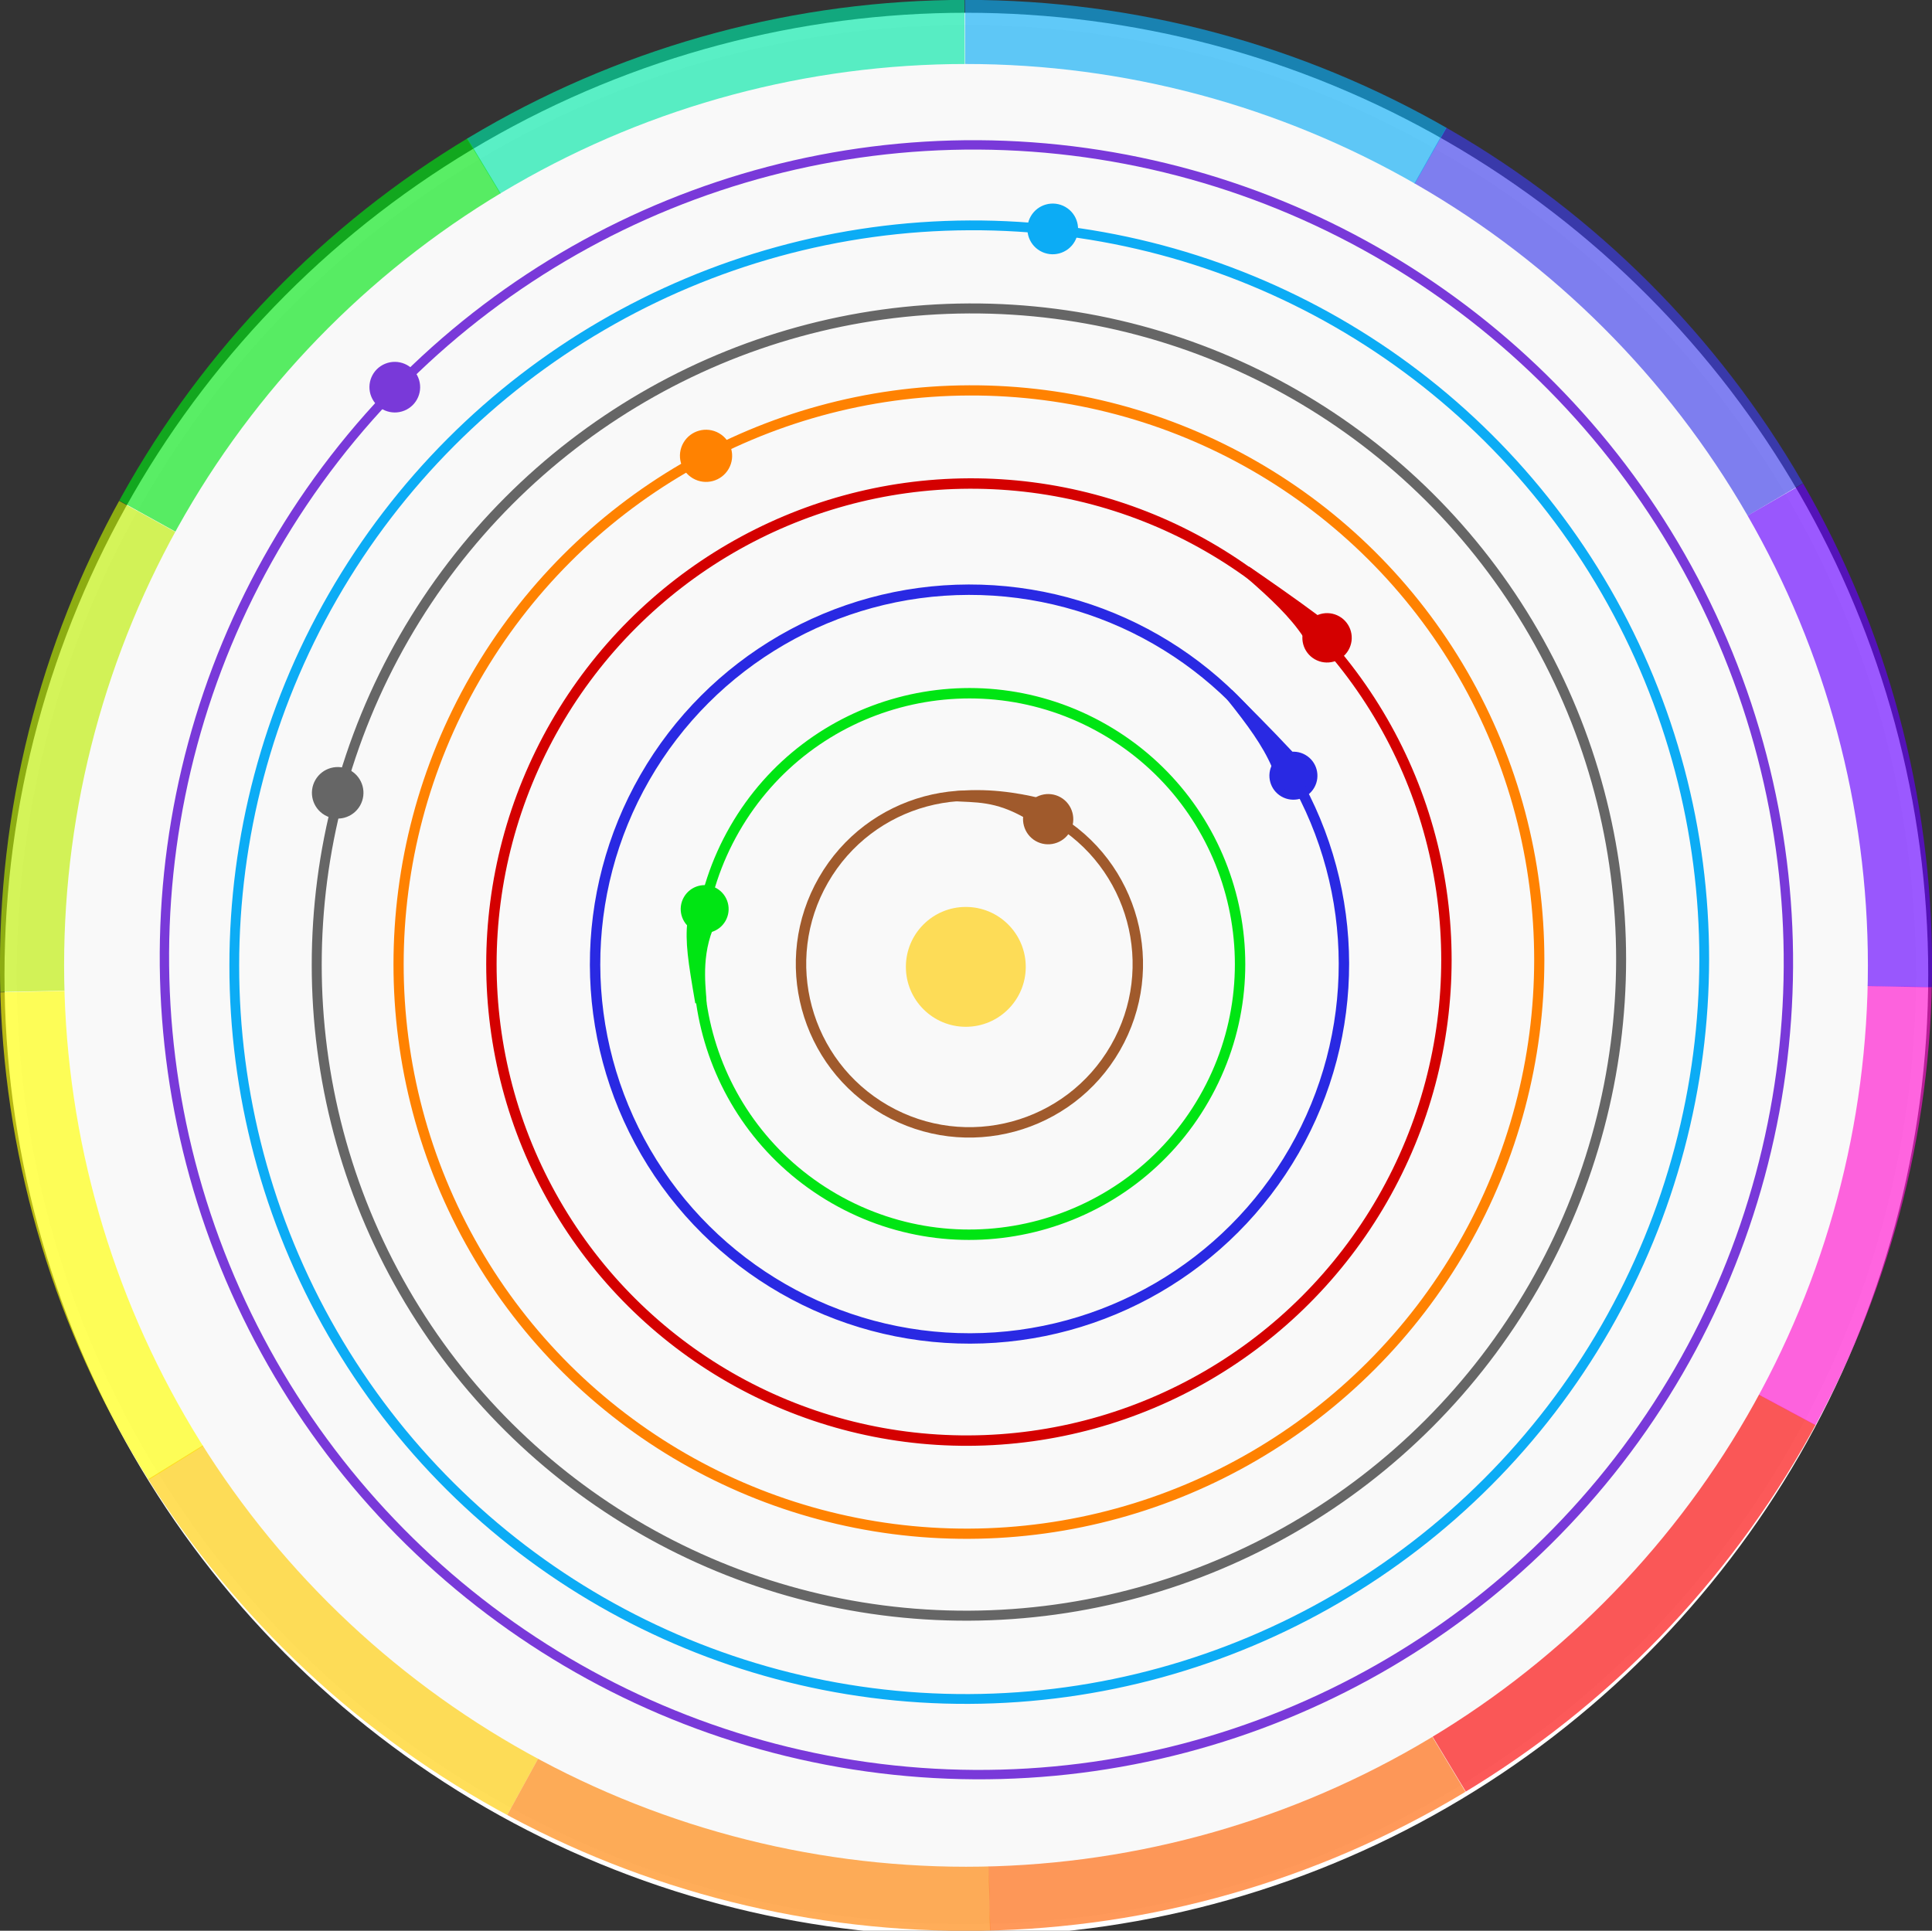 <?xml version="1.0" encoding="UTF-8" standalone="no"?>
<svg
   width="350.97"
   height="350.78"
   version="1.1"
   viewBox="-100 -100 350.97 350.78"
   xml:space="preserve"
   id="svg10"
   sodipodi:docname="earthcal-banner.svg"
   inkscape:version="1.3.2 (1:1.3.2+202311252150+091e20ef0f)"
   xmlns:inkscape="http://www.inkscape.org/namespaces/inkscape"
   xmlns:sodipodi="http://sodipodi.sourceforge.net/DTD/sodipodi-0.dtd"
   xmlns="http://www.w3.org/2000/svg"
   xmlns:svg="http://www.w3.org/2000/svg"><rect x="-100" y="-100" width="350.97" height="350.78" fill="#333333" stroke="none"/><sodipodi:namedview
     id="namedview10"
     pagecolor="#ffffff"
     bordercolor="#000000"
     borderopacity="0.25"
     inkscape:showpageshadow="2"
     inkscape:pageopacity="0.0"
     inkscape:pagecheckerboard="0"
     inkscape:deskcolor="#d1d1d1"
     inkscape:zoom="1.9698957"
     inkscape:cx="175.39"
     inkscape:cy="134.77871"
     inkscape:window-width="1503"
     inkscape:window-height="933"
     inkscape:window-x="0"
     inkscape:window-y="0"
     inkscape:window-maximized="1"
     inkscape:current-layer="svg10" /><defs
     id="defs1"><clipPath
       id="clipPath1316-2"><path
         d="m-0.94-82.951a83.807 83.768 0 0 0-83.807 83.768 83.807 83.768 0 0 0 83.807 83.769 83.807 83.768 0 0 0 83.807-83.769 83.807 83.768 0 0 0-83.807-83.768zm0 5.562a78.243 78.207 0 0 1 78.242 78.206 78.243 78.207 0 0 1-78.242 78.207 78.243 78.207 0 0 1-78.243-78.207 78.243 78.207 0 0 1 78.243-78.206z"
         fill="#ff2a2a"
         stroke-width="0"
         id="path1" /></clipPath></defs><circle
     style="fill:#f9f9f9;stroke:#ffffff;stroke-width:2.223"
     id="path11"
     cx="75.551"
     cy="77.054"
     r="173.624" /><path
     id="the_sun_rays"
     d="m82.917 63.141c-1.112 0.373-2.717 0.2-2.957 3.347-0.301 0.6-1.189 0.254-1.994 1.933l-0.616-0.041-1.233-4.853-1.233 4.853-0.442 0.058c-1.174-0.739-0.936-1.627-1.426-2.601-0.41-1.226-2.422-0.108-3.158-2.598-0.539 2.458 1.835 3.554 1.739 4.219-0.095 1.415 0.145 1.712 0.401 2.137l-0.401 0.183-5.171-3.005 3.158 5.101-0.267 0.329c-0.523-0.537-1.213-0.749-1.795-0.777-1.389-0.017-1.056 0.813-4.143-0.827 0.657 1.449 1.698 2.292 2.996 2.421 0.931 0.183 1.242 1.333 2.017 1.586l-0.164 0.473-6.082 1.356 6.205 1.274 0.062 0.452c-1.429 0.795-0.619 1.408-2.363 1.767-0.94 0.245-2.108 1.097-2.596 2.464 1.091-0.662 1.337-1.219 3.543-0.803 0.944 0.105 1.526-0.251 2.453-0.933l0.243 0.267-3.663 5.474 5.663-3.584 0.599 0.425c-0.04 0.742 0.156 1.309-0.261 1.786-1.457 1.68-0.363 2.574-1.24 4.038 1.341-0.893 1.193-1.813 2.558-2.785 0.562-0.507 0.951-0.838 1.1-2.002l0.414 0.089 1.175 5.082 1.321-5.157 0.38-0.048c0.19 0.498 0.447 1.493 1.171 1.931 2.287 1.158 1.032 1.926 2.99 2.875-0.661-1.251 0.265-2.918-1.495-4.041-0.493-0.368-0.328-0.994-0.535-1.461l0.601-0.373 5.638 3.287-3.419-5.26 0.452-0.534c0.544 0.225 1.249 0.213 1.971 0.178 1.414 2e-3 1.792 1.24 3.766 1.564-1.618-1.599-1.35-2.327-2.475-3.029-0.632-0.366-2.009-0.127-2.362-0.762l0.209-0.581 6.226-1.603-6.143-1.356v-0.616c0.881-0.377 0.995-1.19 1.631-1.315 1.291-0.126 2.449-0.415 3.629-1.849-1.956 0.606-2.062 0.17-3.556 0.099-1.075 0.066-1.857 0.995-3.024 0.63l-0.229-0.552 3.039-4.874-4.819 3.094-0.616-0.329c0.491-1.224 1.427-1.574 1.502-2.389 0.159-1.713 0.451-2.707 1.025-3.837zm-6.606 6.365c3.745 0 6.789 3.044 6.789 6.789s-3.044 6.789-6.789 6.789-6.789-3.044-6.789-6.789 3.044-6.789 6.789-6.789z"
     display="none"
     fill="#ffd900"
     stroke-width="1.097"
     title="The Sun" /><g
     id="neptune_system"
     transform="matrix(2.205 -.898 .902 2.216 77.376 74.37)"><circle
       id="neptune-orbit"
       cx="-9.3846e-16"
       cy="-1.5149e-14"
       r="61.917"
       fill="none"
       stroke="#7939d9"
       stroke-width=".713" /><ellipse
       id="neptune-start"
       cx="-24.577"
       cy="-56.783"
       rx="1.067"
       ry="1.061"
       display="none"
       fill="#7939d9"
       stroke-width=".36"
       title="Neptune on Jan. 1st" /><g
       id="neptune"
       transform="matrix(.863 .001 .001 .862 -3.364 -7.954)"
       title="♅ Neptune"><ellipse
         cx="-24.577"
         cy="-56.783"
         rx="1.83"
         ry="1.821"
         fill="#7939d9"
         stroke="#7939d9"
         stroke-width=".82"
         title="Uranus"
         id="ellipse1" /></g></g><g
     id="uranus_system"
     transform="matrix(1.867 1.073 -1.079 1.877 76.076 74.808)"><circle
       id="uranus-orbit"
       cx="-9.3846e-16"
       cy="-1.5149e-14"
       r="61.917"
       fill="none"
       stroke="#0cacf5"
       stroke-width=".823" /><ellipse
       id="uranus-start"
       cx="-24.577"
       cy="-56.783"
       rx="1.491"
       ry="1.483"
       display="none"
       fill="#0cacf5"
       stroke-width=".504"
       title="Uranus on Jan. 1st" /><g
       id="uranus"
       transform="matrix(.954 0 0 .954 -1.28 -2.667)"
       title="♅ Uranus"><ellipse
         cx="-24.577"
         cy="-56.783"
         rx="1.83"
         ry="1.821"
         fill="#0cacf5"
         stroke="#0cacf5"
         stroke-width=".82"
         title="Uranus"
         id="ellipse2" /></g></g><g
     id="saturn_system"
     transform="matrix(1.657 .952 -.957 1.665 76.016 74.79)"><circle
       id="saturn-orbit"
       cx="-9.3846e-16"
       cy="-1.5149e-14"
       r="61.917"
       fill="none"
       stroke="#666"
       stroke-width=".947"
       title="Saturn's orbit" /><ellipse
       id="saturn-start"
       cx="-60.042"
       cy="15.863"
       rx="1.63"
       ry="1.622"
       display="none"
       fill="#666"
       stroke-width=".504"
       title="Saturn on Jan. 1st" /><g
       id="saturn"
       title="♄ Saturn"><ellipse
         cx="-60.042"
         cy="15.863"
         rx="2.001"
         ry="1.991"
         fill="#666"
         stroke="#666"
         stroke-width=".896"
         title="Saturn today"
         id="ellipse3" /></g></g><g
     id="jupiter_system"
     transform="matrix(1.449 .833 -.837 1.456 76.016 74.79)"><circle
       id="jupiter-orbit"
       cx="-9.3846e-16"
       cy="-1.5149e-14"
       r="61.917"
       fill="none"
       stroke="#ff8201"
       stroke-width="1.105"
       title="Jupiter's orbit" /><ellipse
       id="jupiter-start"
       cx="-52.219"
       cy="-33.322"
       rx="1.899"
       ry="1.889"
       display="none"
       fill="#ff8201"
       stroke-width=".504"
       title="Jupiter on Jan. 1st" /><g
       id="jupiter"
       transform="matrix(0 .995 -1.005 0 -85.686 18.651)"
       title="♃ Jupiter"><ellipse
         cx="-52.219"
         cy="-33.322"
         rx="2.331"
         ry="2.319"
         fill="#ff8201"
         stroke="#ff8201"
         stroke-width="1.009"
         title="Jupiter"
         id="ellipse4" /></g></g><g
     id="mars_system"
     transform="matrix(1.213 .697 -.701 1.219 76.016 74.79)"><circle
       id="mars-orbit"
       cx="-9.3846e-16"
       cy="-1.5149e-14"
       r="61.917"
       fill="none"
       stroke="#d40000"
       stroke-width="1.347" /><ellipse
       id="mars-start"
       cx="19.323"
       cy="-59.373"
       rx="2.146"
       ry="2.135"
       display="none"
       fill="#d40000"
       stroke-width=".504"
       title="Mars on Jan. 1st" /><g
       id="mars"
       title="♂ Mars"><g
         title="♂ Mars"
         id="g5"><ellipse
           cx="19.323"
           cy="-59.373"
           rx="2.634"
           ry="2.621"
           fill="#d40000"
           stroke="#d40000"
           stroke-width="1.14"
           title="Mars"
           id="ellipse5" /></g><path
         d="m5.944-62.335c2.527 0.205 7.069 0.57 11.539 1.104l-0.88 3.284c-2.787-1.381-6.015-2.16-10.463-3.036"
         fill="#d40000"
         id="path5" /></g></g><g
     id="earth_system"
     transform="matrix(.979 0 0 .979 -18.178 -18.965)"
     stroke="#00f"><g
       transform="matrix(.933 .536 -.536 .933 96.322 96.139)"
       id="g7"><circle
         id="earth-orbit"
         cx="-3.6979e-16"
         cy="1.3841e-14"
         r="64.57"
         fill="none"
         stroke="#2929e3"
         stroke-width="1.794" /><circle
         id="earth-start"
         cx="32.252"
         cy="-55.996"
         r="2.8"
         display="none"
         fill="#00f"
         stroke="none"
         stroke-width=".563"
         title="Earth on Jan. 1st" /><g
         id="earth"
         title="Earth"><g
           title="🜨 Earth"
           id="g6"><circle
             cx="32.252"
             cy="-55.996"
             r="3.438"
             fill="#2929e3"
             stroke="#2929e3"
             stroke-width="1.406"
             id="circle5" /></g><path
           d="m15.688-63.55c3.186 0.85 8.91 2.372 14.504 4.095l-1.892 4.018c-3.243-2.421-7.191-4.172-12.677-6.33"
           fill="#2929e3"
           stroke="none"
           id="path6" /></g></g></g><g
     id="venus_system"
     transform="matrix(.643 .37 -.37 .643 76.085 75.14)"><circle
       id="venus-orbit"
       cx="1.4211e-14"
       cy="1.4211e-14"
       r="66.296"
       fill="none"
       stroke="#00e513"
       stroke-width="2.547" /><circle
       id="venus-start"
       cx="-62.875"
       cy="20.663"
       r="3.701"
       display="none"
       fill="#00e513"
       stroke-width=".744"
       title="Venus on Jan 1st" /><g
       id="venus"
       title="♀ Venus"><circle
         cx="-62.875"
         cy="20.663"
         r="4.544"
         fill="#00e513"
         stroke="#00e513"
         stroke-width="2.647"
         id="circle7" /><g
         transform="rotate(251.38)"
         stroke-width=".249"
         aria-label="♀"
         id="g8"><path
           transform="rotate(108.62)"
           d="m-53.364 41.803c-6.733-8.111-9.53-11.598-11.757-16.554l6.464-1.215c1.229 8.325 6.619 14.322 7.721 16.493"
           fill="#00e513"
           id="path7" /></g></g></g><g
     id="mercury_system"
     transform="matrix(.4 .23 -.23 .4 76.106 75.14)"><circle
       id="mercury-orbit"
       cx="1.4211e-14"
       cy="1.4211e-14"
       r="66.296"
       fill="none"
       stroke="#a05a2c"
       stroke-width="4.099"
       title="Mercury's orbit" /><circle
       id="mercury-start"
       cx="-1.547"
       cy="-64.885"
       r="6.066"
       display="none"
       fill="#a05a2c"
       stroke-width="1.22"
       title="Mercury on Jan. 1st" /><g
       id="mercury"
       fill="#a05a2c"
       title="☿ Mercury"><path
         d="m5.899-64.885a7.446 7.446 0 0 1-7.446 7.446 7.446 7.446 0 0 1-7.446-7.446 7.446 7.446 0 0 1 7.446-7.446 7.446 7.446 0 0 1 7.446 7.446z"
         color="#000000"
         stroke-width="4.917"
         style="-inkscape-stroke:none"
         id="path8" /><path
         d="m-1.547-74.789c-5.441 0-9.904 4.463-9.904 9.904s4.463 9.904 9.904 9.904 9.904-4.463 9.904-9.904-4.463-9.904-9.904-9.904z"
         color="#000000"
         stroke-width="0"
         id="path9" /><path
         d="m-39.505-55.57c10.252-7.815 22.514-12.433 31.071-14.896l-1.181 9.715c-13.791 0.064-19.649 4.288-28.547 8.703"
         id="path10" /></g></g><g
     id="solar_months"
     transform="matrix(2.094 0 0 2.094 77.454 73.679)"
     clip-path="url(#clipPath1316-2)"
     stroke-width=".922"><path
       id="december"
       d="m43.633-77.074c13.675 7.911 25.862 19.03 33.75 32.718l-77.98 45.653z"
       fill="#3d3de9"
       opacity=".65"
       title="December" /><path
       id="november"
       d="m-1.069-88.702c15.798 0.013 31.064 3.765 44.739 11.676l-44.267 78.323z"
       fill="#0cacf5"
       opacity=".65"
       title="November" /><path
       id="october"
       d="m-47.124-75.685c13.751-7.924 30.141-13.065 46.013-13.014l0.514 89.997z"
       fill="#00e6a7"
       opacity=".65"
       title="October" /><path
       id="september"
       d="m-79.326-42.234c7.911-13.675 18.611-25.505 32.3-33.393l46.428 76.923z"
       fill="#00e513"
       opacity=".65"
       title="September" /><path
       id="august"
       d="m-90.559 3.257c0.013-15.798 3.396-31.741 11.306-45.416l78.654 43.457z"
       fill="#beee00"
       opacity=".65"
       title="August" /><path
       id="july"
       d="m-77.273 48.822c-7.888-13.688-13.395-29.735-13.382-45.533l90.058-1.99z"
       fill="#ff0"
       opacity=".65"
       title="July" /><path
       id="june"
       d="m-43.955 80.398c-13.675-7.911-25.474-17.952-33.362-31.64l76.718-47.459z"
       fill="#fc0"
       opacity=".65"
       title="June" /><path
       id="may"
       d="m1.305 91.374c-15.798-0.013-31.533-3.159-45.208-11.069l43.306-79.007z"
       fill="#ff8201"
       opacity=".65"
       title="May" /><path
       id="april"
       d="m45.87 78.283c-13.688 7.888-28.79 12.959-44.589 12.946l-1.878-89.932z"
       fill="#ff6303"
       opacity=".65"
       title="April" /><path
       id="march"
       d="m78.74 43.908c-7.911 13.675-19.154 26.466-32.843 34.354l-46.495-76.963z"
       fill="#fb0000"
       opacity=".65"
       title="March" /><path
       id="february"
       d="m89.456 2.799c-0.013 15.798-2.752 27.496-10.662 41.171l-79.39-42.673z"
       fill="#ff11ce"
       opacity=".65"
       title="February" /><path
       id="january"
       d="m77.426-44.315c7.888 13.688 11.99 31.36 11.977 47.159l-90.414-1.747z"
       fill="#60f"
       opacity=".65"
       title="January" /></g><circle
     cx="75.452"
     cy="75.663"
     r="10.888"
     fill="#fc0"
     fill-opacity=".651"
     stroke-opacity=".878"
     id="circle10" /></svg>
